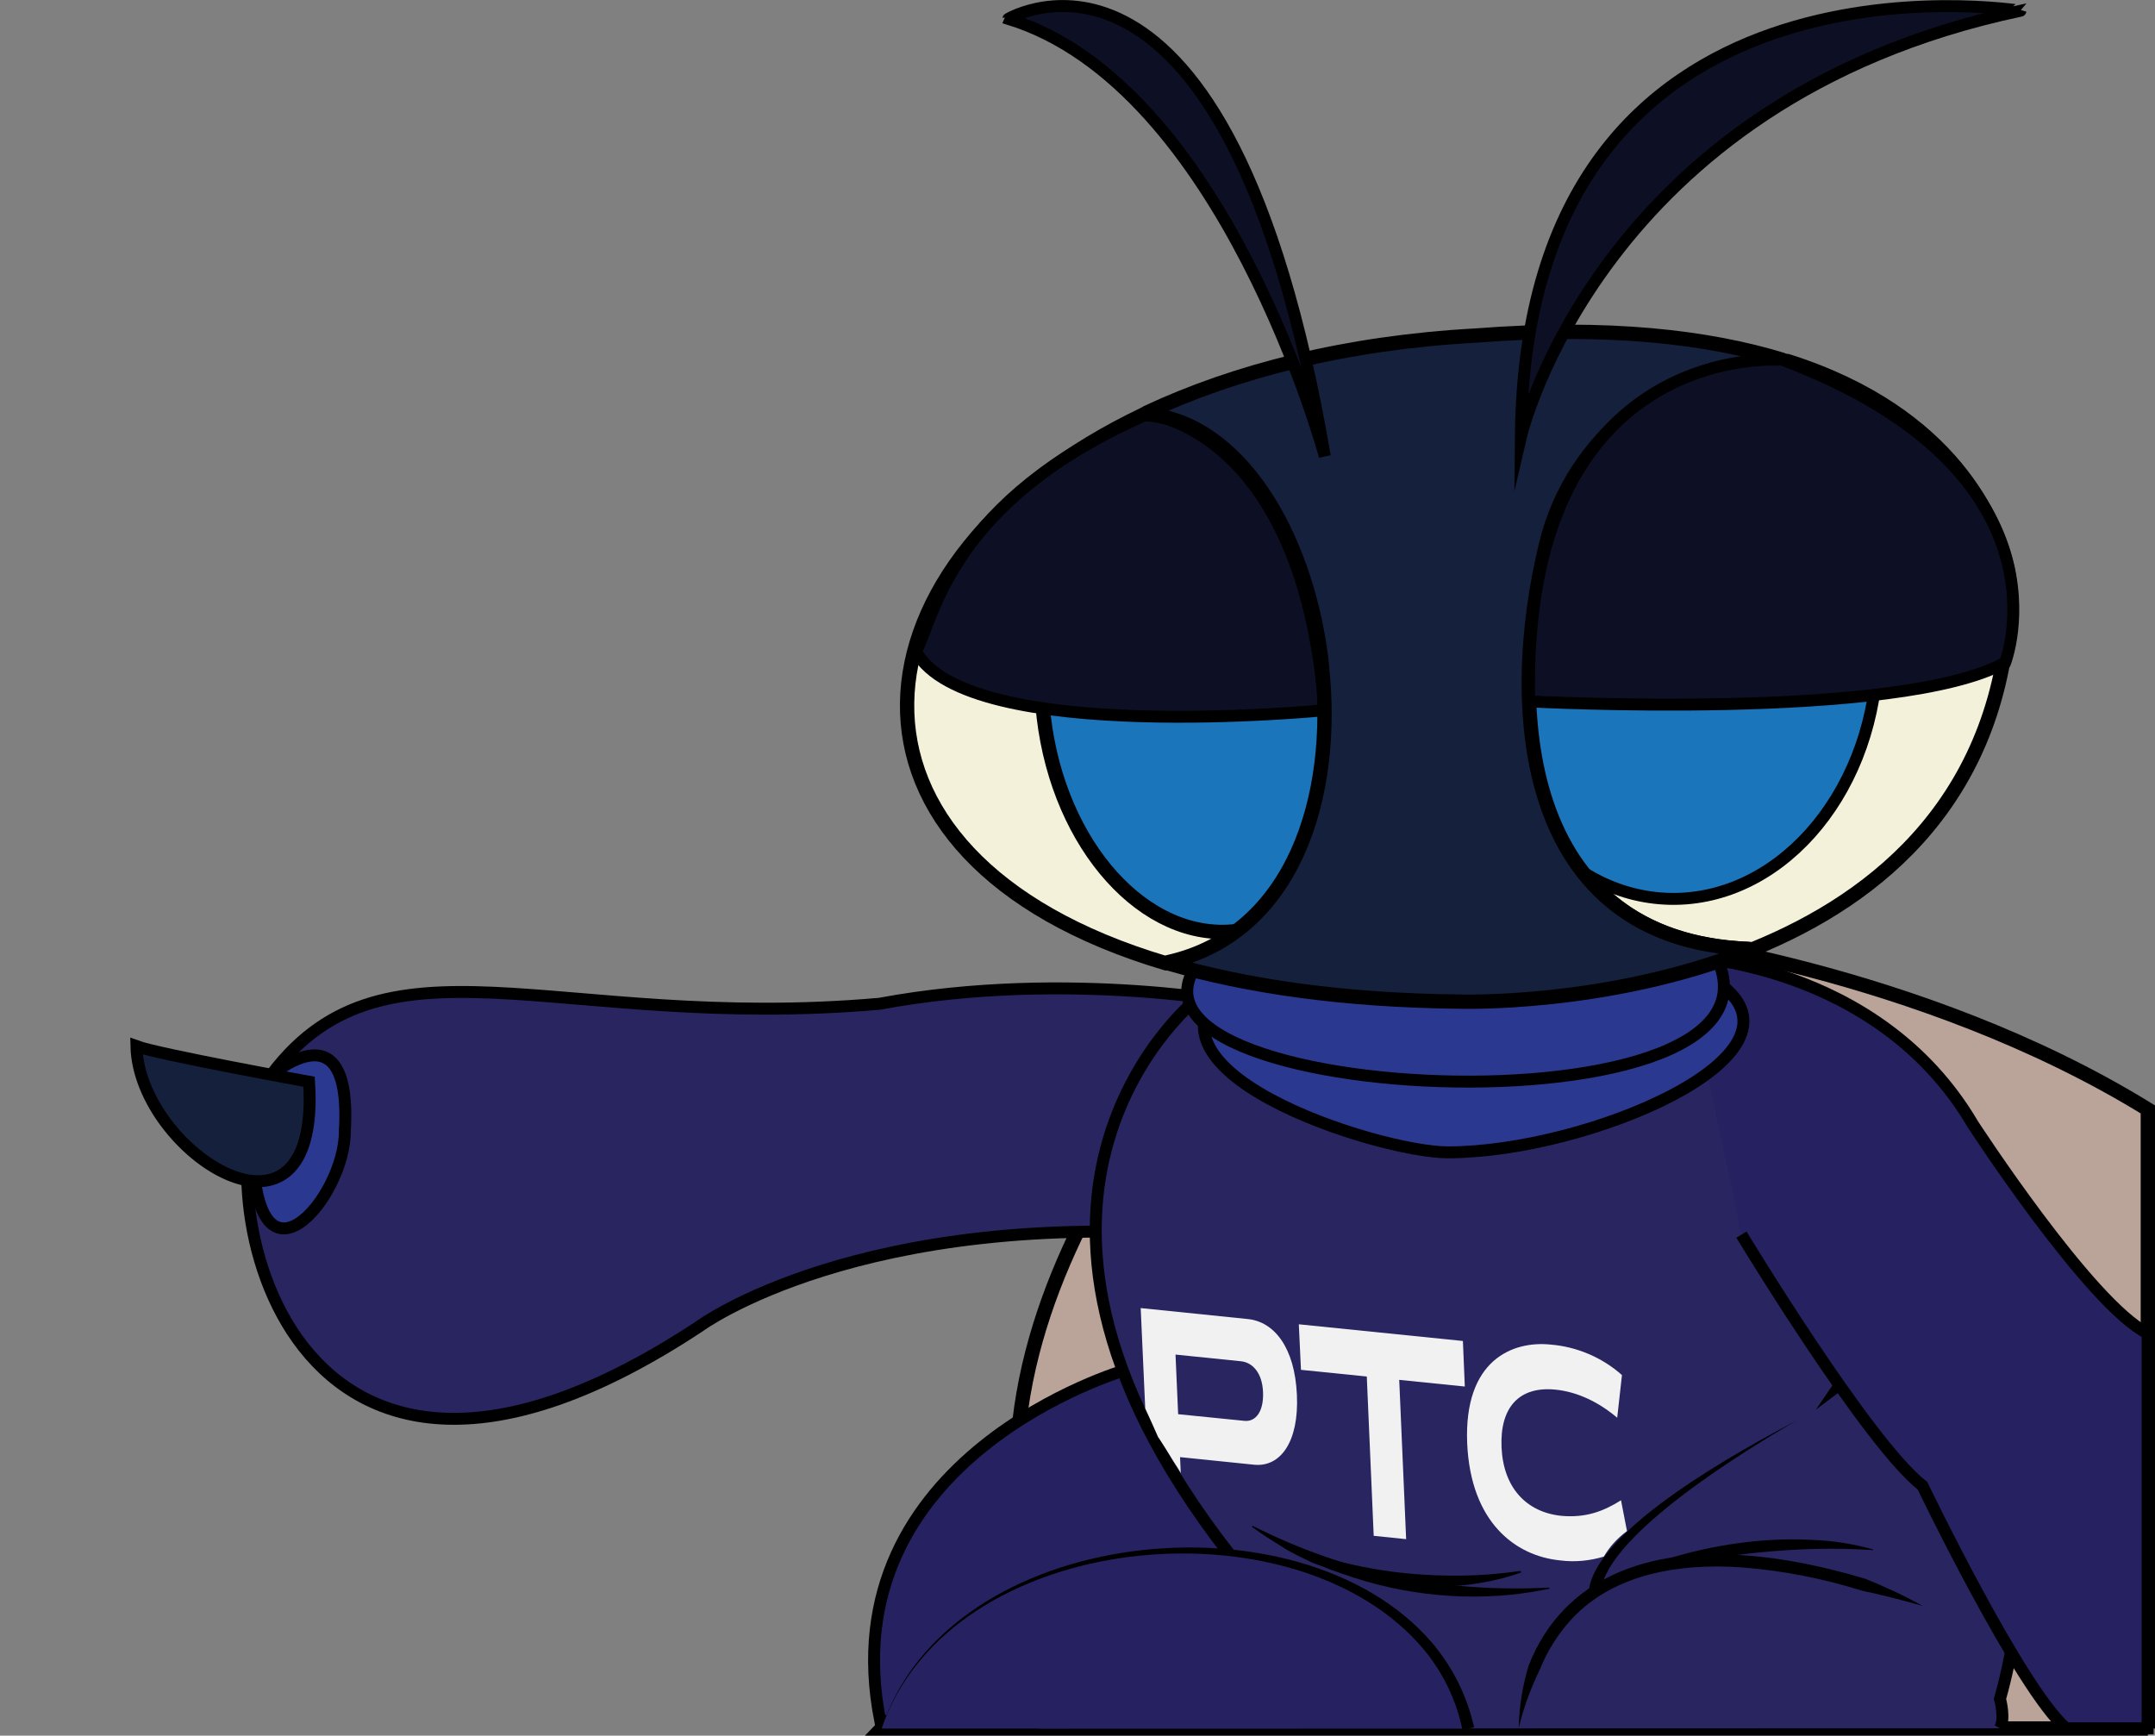 <?xml version="1.0" encoding="utf-8"?>
<!-- Generator: Adobe Illustrator 26.0.3, SVG Export Plug-In . SVG Version: 6.00 Build 0)  -->
<svg version="1.1" id="Animated" xmlns="http://www.w3.org/2000/svg" xmlns:xlink="http://www.w3.org/1999/xlink" x="0px" y="0px"
	 viewBox="0 0 903.6 727.8" style="enable-background:new 0 0 903.6 727.8;" xml:space="preserve">
<rect x="0" y="0" width="903.6" height="727.8" fill="#808080" stroke="none"/>
<style type="text/css">
	.st0{fill:#BAA399;stroke:#000000;stroke-width:6;stroke-miterlimit:10;}
	.st1{fill:#282560;stroke:#000000;stroke-width:5;stroke-miterlimit:10;}
	.st2{fill:#262261;stroke:#000000;stroke-width:5;stroke-miterlimit:10;}
	.st3{fill:#262261;}
	.st4{fill:#2B388F;stroke:#000000;stroke-width:5;stroke-miterlimit:10;}
	.st5{fill:#F4F1DB;stroke:#000000;stroke-width:6;stroke-miterlimit:10;}
	.st6{fill:#1B75BB;stroke:#000000;stroke-width:6;stroke-miterlimit:10;}
	.st7{fill:#0D1024;stroke:#000000;stroke-width:5;stroke-miterlimit:10;}
	.st8{fill:#1B75BB;stroke:#000000;stroke-width:5;stroke-miterlimit:10;}
	.st9{fill:#15203C;stroke:#000000;stroke-width:6;stroke-miterlimit:10;}
	.st10{fill:#F1F1F2;}
	.st11{fill:#15203C;stroke:#000000;stroke-width:5;stroke-miterlimit:10;}
</style>
<g id="Final">
	<g id="IB3">
		<path class="st0" d="M545.7,392.5c0,0-133.2,117-118.3,245.3l196.3-63.2L545.7,392.5z"/>
		<path class="st0" d="M900.6,724.8H369.7l319-332.3c0,0,116.1,13.6,211.9,72.7V724.8"/>
		<path class="st1" d="M525,421.4c0,0-76.7-15.3-156.2-0.5c-136.4,12-209.4-35.2-257.1,32.6c-26.8,45.6,8,217.3,181.5,102.7
			c0,0,67.1-49.9,213.4-37.9"/>
		<path class="st2" d="M471.9,574.5c0,0-124.8,36.2-102.8,147.2H592"/>
		<path class="st1" d="M431.6,724.8l83.8-73.3c-118.2-151.7-12.4-233.7-12.4-233.7s142.5-47.8,239-9c0,0,138.9,154.6,96.6,303.6
			c0,0,2.3,8,0,12.3"/>
		<path class="st3" d="M369.7,724.8c32.3-98.3,224.3-100.5,245.9,0"/>
		<path d="M369.7,724.8c27.7-85.5,175.5-100.7,230.9-35.8c8.6,10.2,14.6,22.3,17.5,35.3l-4.9,1.1c-2.5-12.3-8-23.8-16-33.5
			C543.6,627.4,398,641.1,369.7,724.8L369.7,724.8z"/>
		<path class="st2" d="M705.4,401.1c0,0,81.6,1.9,121.8,70.3c0,0,49,75.5,73.3,87.7v165.6h-34.2c-19.2-16.5-60.2-101.7-60.2-101.7
			c-23.1-18-75.9-105.3-75.9-105.3"/>
		<path class="st4" d="M517.4,410.1c-49.5,38.2,60.5,73.1,89.7,73.1c58.5,0,154.9-40.7,114.2-70.5"/>
		<path class="st4" d="M508.7,397c-74.4,66.8,258.6,83.2,209.1,0.9"/>
		<path class="st5" d="M479.5,173.8c-126.9,60.6-140.6,185.5,9.3,230.1c0.1,0,0.1,0,0.2,0c104.9-22.3,73.2-224.7-9.3-230.1
			C479.6,173.7,479.6,173.7,479.5,173.8z"/>
		<path class="st5" d="M841.5,237.4c-4.4-18.1-22.2-63.9-92-86h-0.1c-15-0.1-30,1-44.8,3.4c-18.4,3.2-34.1,15.1-42.1,32
			c-29.9,62.9-45.7,207.8,72.3,211.2h0.2c53.5-21.7,104.9-64.3,107.8-147.9C842.9,245.7,842.5,241.5,841.5,237.4z"/>
		
			<ellipse transform="matrix(0.993 -0.118 0.118 0.993 -30.996 61.872)" class="st6" cx="506.8" cy="292.6" rx="69.6" ry="98.5"/>
		<path class="st7" d="M555.4,297.8c0,0-149.6,14.9-171.3-24.6c-0.7-1.2-0.7,1.2,0,0c7.7-14.7,14.4-63.5,96.9-99.5
			C481,173.6,546.4,179.3,555.4,297.8z"/>
		
			<ellipse transform="matrix(4.832673e-02 -0.999 0.999 4.832673e-02 395.8 963.011)" class="st8" cx="703.3" cy="273.8" rx="103.3" ry="83.9"/>
		<path class="st9" d="M554.3,279.6c5.9,54.5-11.9,111.9-64.3,123.8c-0.2,0-0.3,0.2-0.2,0.4c0,0.1,0.1,0.2,0.2,0.2
			c32.8,9.6,73.3,15.5,122.1,16c0,0,61.6,2,121.1-21.5c0.2-0.1,0.3-0.3,0.2-0.4c0-0.1-0.2-0.2-0.3-0.2
			c-95.1-3.9-101.8-100.7-84.7-170.1c10.9-44.3,50.4-75.7,96-76.2h3c0.2,0,0.3-0.2,0.3-0.4c0-0.1-0.1-0.3-0.2-0.3
			c-31.4-9.6-73.2-14.5-128.7-10.2c-54.6,3-101,15-137.9,32.3c-0.2,0.1-0.2,0.3-0.1,0.5c0.1,0.1,0.2,0.2,0.3,0.2
			c38.7,3.5,65.9,50.3,72.7,101C554,276.3,554.2,277.9,554.3,279.6"/>
		<path class="st7" d="M637.7,183.2c0,0,32.7-141.3,209.5-178.7C847.2,4.6,639.6-29.4,637.7,183.2z"/>
		<path class="st7" d="M555.5,191.3c0,0-42-155.7-132.7-183.4C422.8,7.9,514.7-46.6,555.5,191.3z"/>
		<path d="M525.2,639.8c39.3,19.8,80.4,28.2,124.4,25.9l0.1,0.5c-5.4,1-10.7,2-16.2,2.5c-27.3,2.7-54.9-1.7-80.1-12.5
			c-10.1-4.2-19.7-9.5-28.5-16L525.2,639.8L525.2,639.8z"/>
		<path d="M637.8,659.4c-21.8,7.7-45.9,7.3-68.3,2.2c-3.8-1.1-9.6-2.5-13.3-4.1c-1.9-0.8-4.7-1.7-6.5-2.5c-3.6-1.8-9-4.2-12.2-6.5
			c-1.9-1.2-3.9-2.5-5.7-3.8l0.2-0.5l9.3,4c22,8.7,45.8,12.6,69.4,12.5c9,0,18-0.7,26.9-2L637.8,659.4L637.8,659.4z"/>
		<path d="M753.6,595.5c-20.9,12.1-79.6,47.7-82.4,71.8l-5-0.4C669.5,640.8,730.9,607.5,753.6,595.5L753.6,595.5z"/>
		<path d="M806.2,673.4c-8.4-2.4-16.9-4.6-25.5-6.4c-16.5-5.2-33.6-8.5-50.9-9.8c-25.1-1.7-53,2.5-70.8,21.7
			c-5.7,6.2-10.3,13.5-13.4,21.3c-3.8,7.8-6.8,16-8.8,24.4c0.2-8.9,1.6-17.8,4.2-26.3c14.9-37.7,51.5-48.9,89.1-46.2
			c17.7,1.1,35.1,4.9,52,9.9C790.5,665.4,798.5,669.1,806.2,673.4L806.2,673.4z"/>
		<path d="M785.4,650c-32-2.2-63.7,2-95,8.4c-2.1,0.4-4.3,0.8-6.5,1.1l-0.2-0.5l9.1-3.3c21.4-7.3,44.4-11.2,67-10
			c8.7,0.3,17.3,1.7,25.6,4L785.4,650L785.4,650z"/>
		<polygon points="761.4,591.1 770,578.5 773.6,581.9 761.4,591.1 		"/>
		<path class="st10" d="M543.8,584.9c-0.9-20-9.6-30.7-20.6-31.8l-44.9-4.6l1.9,42.1c1.9,4,3.6,8,5.4,12l0.5,0.7
			c2,3.1,4,6.2,5.9,9.4c1,1.6,2.1,3.1,3,4.8c0,0.1,0.1,0.2,0.1,0.3l-0.3-6.8l31.2,3.2C536.9,615.2,544.7,604.6,543.8,584.9z
			 M521.9,595.8l-27.9-2.8l-1.1-25l27.4,2.8c5,0.5,9,5,9.3,13S526.6,596.2,521.9,595.8z"/>
		<path class="st10" d="M586.7,578.6l2.9,66.8L576,644l-2.9-66.8l-27.6-2.8l-0.9-19.1l68.8,7l0.8,19.1L586.7,578.6z"/>
		<path class="st10" d="M682.2,642l-2.5-12.9c-7.2,4.5-14.6,7.5-25.2,6.5c-14.7-1.6-24.2-12-24.9-28.8s7.5-25.6,22.6-24.1
			c9.2,0.9,18.3,5.3,25.9,11.8l2-17.9c-8.3-7.4-18.9-11.9-30-12.8c-15.7-1.6-36.4,6.3-34.9,41.5c1.5,33,20.1,47.1,38.9,49
			c6.2,0.8,12.5,0.2,18.4-1.6C675,648.4,678.3,644.9,682.2,642z"/>
		<path class="st7" d="M641.2,294.1c0,0,155.2,8.4,199.6-16.3c0,0,30.8-79.9-93.3-126.9C747.5,150.9,637.7,141.4,641.2,294.1z"/>
		<path class="st4" d="M108.7,455c0,0,39.2-38.2,35.9,19.1c0.3,28.1-38.4,73.5-38.6,5.2"/>
		<path class="st11" d="M129.6,453.6c0,0-63.2-11.5-72.4-14.9C58.2,483.2,134.7,532.5,129.6,453.6z"/>
	</g>
</g>
</svg>
